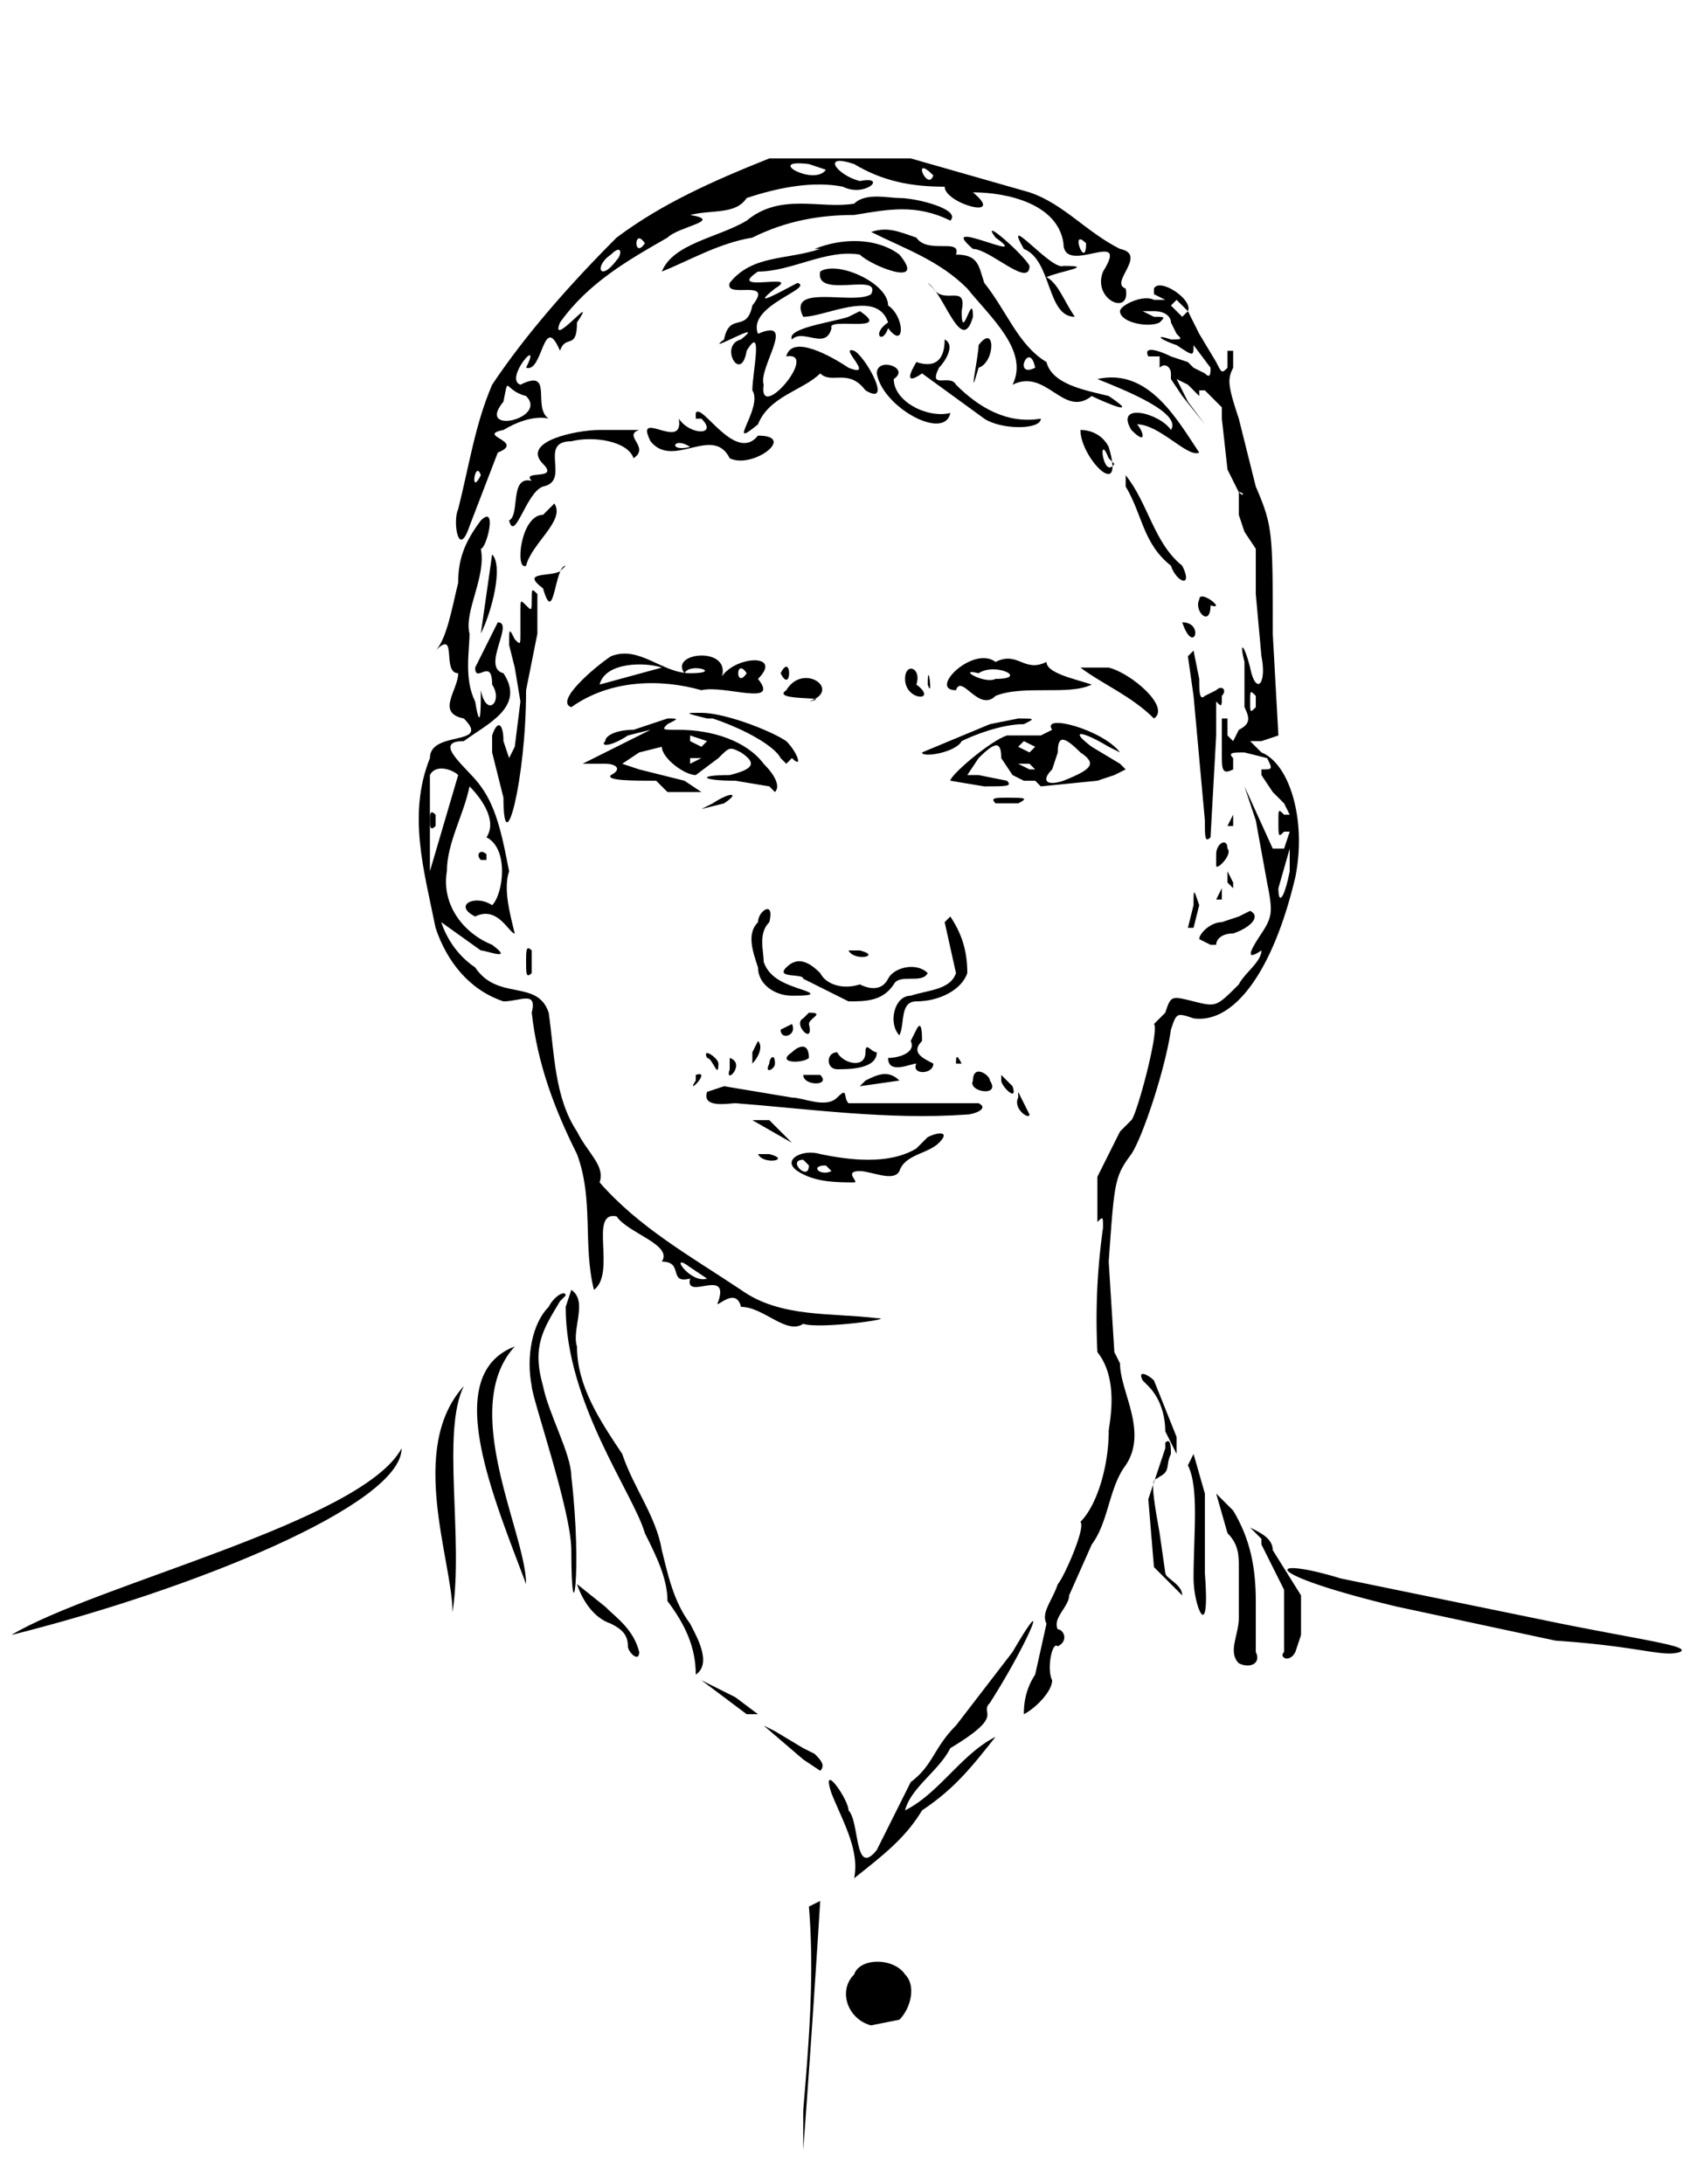 <svg xmlns="http://www.w3.org/2000/svg" version="1" viewBox="0 0 300 386" class="" style=""><path stroke="#333333" d="M136 28c-10 4-19 8-27 14-8 8-16 17-22 26-3 7-4 14-6 22-1 2 0 9 2 3l5-13c5-2-4-3 1-4 5-3 8-2 8-2-3-2 1-9-5-6-3-1 4-9 1-3 3 1 3-10 6-3 1-3 3 0 3-5 4-6-5 5-3 0 5-7 12-11 19-15 2-2 10-3 4-4 4-1 8 0 10-3 6-2 12-3 17-2 4 2 8-2 3-1-4-1-7-5-1-3 5 3 10 4 16 4 0 3 11 6 5 1 6 0 15 2 16 9 0 6 12-3 7 5-2 5 5 8 4 3-3-1 4-6-1-7-6-3-10-8-16-10l-21-6h-25zm10 2c-2 3-11-2-3-1l3 1zm19 1c-1 3-4-4 0 0zm-51 12c-2 3-2-3 0 0zm78 0c0 5-3-3 0 0zm-83 3c-3 4-4 1-1-1 2-2 2 0 1 1zM93 70c4 4-9 7-4 1 1-5 0-2 4-1zm-8 14c-2 4-1-3 0 0z" class="QJQoqbli_0"></path><path stroke="#333333" d="M151 36c-6 1-13-2-19 3-5 3-13 4-15 9 5-2 10-5 16-6 6-3 12-4 18-4 6-1 11-2 17 1 2-2-6-4-9-4-2 0-6-1-8 1z" class="QJQoqbli_1"></path><path stroke="#333333" d="M154 41c6 3 12 5 17 10 4 5 11 11 8 17 6-3 9 6 14 2 2 1 9 4 3 0-4-1-10-2-11-6-5-3-7-9-11-14-1-3-1-5-5-5 1-3-5 0-7-3-3-1-5-2-8-1zm29 24c-4 2-1-5 0 0zM176 42c7 5-11-4-4 2 3 0 10 7 10 3-1-2-9-9-6-5zM181 44c5 2 4 12 9 12-2-3-3-6-5-7 2-1 9-2 3-2-2 1-11-10-7-3z" class="QJQoqbli_2"></path><path stroke="#333333" d="M145 44c-6 2-12 1-16 6-1 3 8-1 4 4-1 5-4 1-5 6-4 3 8-4 3 0-4 1 0 8 1 2 3-5 1 4 1 7 2 3-5 11 1 6 2-5 8-6 11-9 2 2 5-1 8 3 5 3 0-6-2-7-3-1 4 5-1 3-3-2-10-6-11-2 6-1-5 12-4 5-1-3 6-12-1-9-2-5 10-8 7-9-2 1-9 5-4 1 5-3-9 1-3-3 6 0 12-4 18-3 2 2 12 6 7 0-4-3-10-3-15-1z" class="QJQoqbli_3"></path><path stroke="#333333" d="M145 48c-1 5 11 0 9 4-3 2-15-2-12 4 4 0 13-5 15 1-3 2-1 4 0 1 3 4 3-2 0-4 0-4-9-8-12-6zM164 50c3 2 6 13 8 6 0-5-2 5-2-1 1-5-3-1-5-4zM204 51v1l2 1h-2c-2-1-6 1-6 2 0 2 5 3 7 2 1-1 1-1-1-1l-2-1h2c2 0 3 1 3 2l1 2c1 1 1 1-1 1-3-1-2 0 1 1 3 2 3 2 3 0-1-1-1-1 0 0l3 4c0 1 0 2-1 1l-2-1-1-1-3-1c-2-1-5-2-4 0h2v1 1c1-1 2 0 2 1v1l2 3 4 5-3-4-2-4 2 1 2 2v-1h1l2 2c-1 1-1 1 0 0l1 1v2l1 9 1 2 1 2c1 0 1 1 0 0v4l1 3 2 3v8l1 11c1 5-1 7-2 2-1-4-2-5-1-1v8c1 2 1 3-1 4l-1 2-1-1v-3h-1v6c0 3 0 4 2 3v-2c-1-1 0-1 2-1l4 1c1 2 1 2-1 2v1l2 3 2 2 1 2h-1c-1-1-1-1-1 1 0 3 0 3 1 2h1l-1 3h-2l-5-11 2 6 2 11c1 5 1 6-1 9s-3 5 0 3c1-1 1-1 0 0 0 2-3 4-4 6-4 4-4 4-8 3s-4-1-5 2l-1 1-1 1c1 1-3 16-4 17l-2 2-4 8v7 1c1-1 1-1 1 1a115 115 0 0 0-1 22c4 5 2 13 2 14 0 6-2 13-5 16 1 1-3 10-4 11-1 3-3 5-2 7l-2 9c-2 3-2 6-2 7 2-1 5-4 5-6-1-2 0-7 1-6 2-1 1-3 0-3-1-2 2-4 2-6l4-9c3-4 3-10 6-14 4-6-1-13-1-18l-1-2-1-16c1-14 1-15 4-19 2-3 6-15 7-22 1-3 1-3 4-2 7 1 14-8 18-25 2-10-1-20-6-22l-2-2h2l3-1-1-18c0-18 0-19-3-26l-2-8-1-4c-2-6-2-7-1-9v-3h-1v3c-1 1-1 1-2-1l-3-5-2-4c1-2-5-6-6-4zm6 4l-1 1-2-2 1-1 2 2zm12 70c-1 1-1 1-1-1s0-2 1-1v2zm6 29c-1 5-2 6-2 3l2-7v4z" class="QJQoqbli_4"></path><path stroke="#333333" d="M150 56c-3 1-11 2-10 4 2-2 6 2 7-2-1-2 11 1 5-3l-2 1zM173 61c0 2-2 11 0 4 3-1 3-8 0-4z" class="QJQoqbli_5"></path><path stroke="#333333" d="M167 60c0 4-2 5-5 4-3 5 1 2 1 2l11 8c3 2 10 2 10 0-6 1-11-2-15-6-1-2-5 1-3-3 1-1 3-4 1-5z" class="QJQoqbli_6"></path><path d="M155 66c1 6 12 12 13 7-4 1-10-2-10-6 3-2-3-4-3-1zM194 67c5 2 15 6 13 9-2-3-10-5-7 0 3 3 2 0 1-1 4 0 9 6 11 5-4-6-9-15-18-13zM124 74c3 3-2 3-4 0 1 6-8-2-5 4 4 5 11-3 14 3 4 2 12-4 5-4-4 5-10-6-11-4v1zm-2 5c-4 1-3-2 0 0zM106 76c-4 0-14 2-10 6 3 3-4 1-2 3-4-1-2 6-4 7 1 4 3-5 6-6 5-1-1-8 5-8 4-1 10 0 11 3 3-2-2-4 1-5h-7zM191 76c0 5 8 13 5 3-1-2-3-3-5-3zm6 6c-2 3-3-6-1-1l1 1zM199 86c3 5 3 10 8 14 1 3 4 4 2 0-5-4-6-11-10-16v2z" class="QJQoqbli_7"></path><path stroke="#333333" d="M96 91c-4 0-5 10-3 9 1-4 7-8 5-11l-1 1zM85 92c-3 4-4 7-4 11-1 4-2 10-4 12 4-4 1 4 4 4 0 3-4 7 1 8 5 5-6 2-6 7-4 10-1 20 1 30 2 6 6 11 12 13 3 0 6-2 5 2 1 9 4 17 8 25 3 8 1 16 3 24 4-3-1-14 4-13 2 3 10 5 8 8 4 0 1 4 5 3-1 4 7-2 5 4-1 2 3-3 4 1 4 0 8 5 11 3 3 1 17-1 13-1-8-1-17 0-24-5-9-6-18-11-25-19 1-3-2-5-4-9-4-6-4-14-5-21-2-6-9-2-13-8-3-2-5-5-6-8l7 5c1 0 6 2 2-1-5-2-9-7-8-13 0-5 3-10 4-15 2 2 5 6 3 9 4 2 3 10 1 12-3-2-7 0-3 2 4-2 6 3 7 3-1-4-2-8-1-11-1-5-2-11-5-15-2-3-9-8-3-8 4-3 11-6 7-12-4-1 2-9-1-9l-4 8c0 3 3-2 3 3 2 3-1 6-2 1 0 3 0 8-1 2-2-4-1-9-1-12-1-4 3-10 2-15 1 0 3-8 0-5zm-4 45l-5 17v-17c1-2 4-1 5 0zm44 89c-3 1-7-5-3-2l3 2z" class="QJQoqbli_8"></path><path stroke="#333333" d="M76 145c0 1 0 2 1 1v-2c-1-1-1 0-1 1zM87 98l-2 14c2-4 4-12 2-14zM99 101c-2 1-7 0-3 3 2 7 2-4 4-4zM94 106c0 2 0 2-1 1s-1-1-1 1v4c0 2 0 2-1 1-1-2-1-2-1 1l1 4 1 6-1 8-1 2-1-3c0-3-1-4-2-1v3l2 8c0 12 4-3 4-19l2-10v-4-3c-1-1-1-1-1 1zM212 106c-1 2 2 5 2 1 3 1-2-3-2-1zM209 110c2 6 4 0 0 0zM108 116c-3 2-10 8-7 9 7-5 16-5 23-3 4-1 14 3 10-2 5-5-6-4-7 1 4-7-9-6-6-2 1-2 7 0 1 0-5 0-9-5-14-3zm9 2l-11 3c1-4 8-4 11-3zm15 1c-2 3-2-3 0 0zM210 116l1 7 2 22c0 3 0 4 1 3l1-18v-6c1 1 1 1 1-1 1-1 0-2-1-1l-2 1c-1 1-1-1-1-3l-1-5-1 1zM176 117c-4-3-12 5-7 5 1-3 4 4 7 1 5-2 13 0 17-2-3-1-8-2-8-4-4 2-5-2-9 0zm-3 2c3-2 9 1 3 1-2 1-7-2-3-1zM191 118c4 3 9 5 13 9 3-2-4-8-8-9h-5zM138 119c2 4 2-4 0 0zM160 120c0 4 6 4 2 1 1-3-2-4-2-1zM164 121c1 3 0-5 0 0zM139 122c-3 2 9 1 4 2 6-2-1-7-4-2zM126 127c6 2 11 5 12 7l1 1 1-1c2 2 1-1-1-3-3-2-11-5-15-5-3 0-3 0 1 1z" class="QJQoqbli_9"></path><path stroke="#333333" d="M112 129c-3 0-5 1-5 2-1 1 1 1 4-1l4-1-10 5-2 1h4c2 0 3 1 1 2-1 1 4 1 8 1l2 2h6l-3-2-8-2-3-1 3-2 4-1c0 2 4 5 6 5l4-3c2-2 2-2 4-1 3 2 2 3-2 4-6 0-5 1 1 1l6 1 1 1c1-1 0-3-2-5-3-4-9-6-15-6-3 0-3 0-2-1 2-1 2-1 0-1l-6 2zm13 2l-1 1-2-1v-1l3 1zm-1 3l-2 1v-1h2zM175 128l-12 5c0 1 6 0 7-2 2-1 7-3 11-3 2-1 2-1-1-1l-5 1zM186 129l-2 1h-6c-3 1-10 7-10 8l6 1c4 0 5 0 4-1l-5-1h-2l2-3c3-3 4-3 4 0l2 3 2 1h2l1 1 10-1 3-1 2-1-1-1-5-3c-4-3-2-3 3 0l2 1c-3-4-14-7-12-4zm-3 3l-1 1-2-1 1-1 2 1zm8 1c3 2 2 3-3 5-3 1-4 0-2-2l1-3c0-3 1-3 4 0zm-8 3h-1l-2-1h2l1 1zM126 142l-2 1 4-1c3-2 1-2-2 0zM176 142h4c2-1 1-1-2-1-2 0-3 0-2 1zM217 146h1v-2l-1 2zM215 151v2c0 1 3-2 2-3 0-2-2-1-2 1zM85 152h1v-1c-1-1-2 0-1 1zM217 156l1 1v-1l-1-2v2zM215 159h1v-2l-1 2zM211 160l-1 4h1l1-4c-1-3-1-3-1 0zM134 163c-2 2-1 5 0 8 0 3 3 5 6 5 2 0 5 0 2-1s-6-2-7-5c0-2-1-5 1-7 1-4-2-2-2 0zM219 162l-3 1c-2 0-4 2-4 3l2 1h1c0-1 1-2 3-2 3-1 5-3 3-4l-2 1zM167 163l2 9c-1 3-5 3-8 4-3 0-4 5-2 7 1-2 0-6 3-6 4 0 8-2 9-5 0-4-1-7-3-10l-1 1zM93 170c0 2 0 3 1 2v-4c-1-1-1 0-1 2zM150 168c1 2 6 1 2 0h-2z" class="QJQoqbli_10"></path><path stroke="#333333" d="M139 171c-2 2 3 1 3 2l8 4c3 0 6 0 8-3 1-2 5 0 6-2-2-2-6-1-7 1s-3 2-5 1c-3 1-6 0-7-2-2-2-4-3-6-1zM142 180c-2 1 2 5 1 1 0-1 3-2 0-2l-1 1zM138 182c0 2 3 1 2-1l-2 1zM161 184c1 2-2 3-4 3 0 3 4 1 5 1-1 2 3 2 3 0-2-1-4-2-2-4 0-1 0-4-1-2l-1 2zM133 186v2c1-1 2-3 1-4l-1 2zM140 186c-3 2 2 2 3 1 0-3-2-2-3-1zM153 186c0 3-4 2-5 0-2 0-2 3 0 3s7 0 7-3c-1 0-2-2-2 0zM125 187c1 0 2 4 2 1 0-1-3-3-2-1zM136 188c-1 2 1 1 1 0 0-2-1-1-1 0zM129 189c-1 3 3-1 0-2v2zM169 188h1c-1-2-1-1-1 0zM123 191c-2 3 3-2 0-1v1zM142 190c0 2 5 2 3 0h-3zM172 191c-1 2 5 3 3 0 0-1-3-3-3 0zM153 191l-1 1 7-1c-2-2-4-1-6 0zM177 191c0 1 3 4 2 1l-2-2zM125 193c-1 3 4 2 5 2 13 1 27 3 41 2 1 0 4-1 2-2h-23c-1-1 0-3-2-1s-6 0-8 0l-12-2-3 1zM180 194c-1 2 2 4 2 3l-2-4v1zM133 198l7 4-4-4h-3zM162 203c-5 3-12 2-17 1-3-1-7 1-4 3s7 2 10 2c1 0-2-2 1-2 2 0 6 2 7 0 1-3 5-3 7-5s0-2-2-1l-2 2zm-19 3c0 3-4-1-1-1l1 1zm4 1c-2 1-4-1-1-1l1 1zM134 204c1 2 6 1 2 0h-2zM100 231c0 17 12 33 14 40 2 4 4 8 4 12 3 4 5 8 5 13 3-2 0-7-1-9-3-4-4-9-5-13-1-6-5-11-7-17-4-6-8-12-8-19-1-3 2-8-1-10l-1 3z" class="QJQoqbli_11"></path><path stroke="#333333" d="M97 231c-3 3-4 9-3 14 0 2 7 22 7 29 0 16 2 4 0-13 0-4-4-11-5-16-2-7 0-10 3-15l1-1c0-1-2 0-3 2zM82 245c-10 11-2 31-2 40 2-13-2-32 2-40zM215 264l2 7c2 2 2 4 2 6v9c0 3-2 6 0 8 2 1 4 0 3-2v-9c0-6-1-11-4-16l-3-3zM71 256c-7 13-54 24-69 33 32-8 69-23 69-33zM206 256l-3 9 1 12 5 5c0-2-3-3-3-4l-1-7c-2-11-1-9 0-10 2-1 1-2 2-4 0-1 0-3-1-2v1z" class="QJQoqbli_12"></path><path stroke="#333333" d="M203 245c2 2 3 5 3 8l2 4v-3l-4-10c-1-1-3-2-2 0l1 1zM211 257l2 7v14c1 13-2 6-2 1 0-8 1-16-1-20l1-2zM223 273l4 8v11c-1 1 1 2 2 0l1-3v-7l-5-8c0-2-2-3-4-4l2 2zM102 280c1 3 3 6 6 7 2 1 3 2 3 4 0 1 2 3 2 1-1-4-4-6-6-8l-5-4z" class="QJQoqbli_13"></path><path stroke="#333333" d="M275 290c15 1 19 3 22 2 2-1-6-2-21-5l-39-8c-13-4-15-1 10 5l28 6zM179 292l-10 13c-4 4-4 7-8 10l-6 12c-4 5-3-5-5-7 0-2-5-9-3-3 2 5 5 10 4 15 5-4 9-7 12-12 6-4 9-8 13-13-6 3-10 10-16 13 1-4 6-7 8-11 10-6 5-6 7-8 7-11 11-21 4-9zM125 292h0zm2 1s1 0 0 0zM124 297l8 6h2l-4-3-6-3zM135 305l7 6 3 2c1-1 0-2-1-3l-2-1-5-3-2-1zM91 238c-10 11 2 33 2 42-6-16-15-37-2-42zM145 336a3614 3614 0 0 1-3 44v-7c1-12 2-24 1-36l2-1zM154 358c-4-1-6-6-3-9 1-3 7-3 9 0 2 2 1 6-1 8l-5 1z" class="QJQoqbli_14"></path><style>.QJQoqbli_0{stroke-dasharray:462 464;stroke-dashoffset:463;}.w12 .QJQoqbli_0{animation:QJQoqbli_draw 8000ms linear 0ms forwards;}.QJQoqbli_1{stroke-dasharray:111 113;stroke-dashoffset:112;}.w12 .QJQoqbli_1{animation:QJQoqbli_draw 8000ms linear 0ms forwards;}.QJQoqbli_2{stroke-dasharray:207 209;stroke-dashoffset:208;}.w12 .QJQoqbli_2{animation:QJQoqbli_draw 8000ms linear 0ms forwards;}.QJQoqbli_3{stroke-dasharray:232 234;stroke-dashoffset:233;}.w12 .QJQoqbli_3{animation:QJQoqbli_draw 8000ms linear 0ms forwards;}.QJQoqbli_4{stroke-dasharray:869 871;stroke-dashoffset:870;}.w12 .QJQoqbli_4{animation:QJQoqbli_draw 8000ms linear 0ms forwards;}.QJQoqbli_5{stroke-dasharray:50 52;stroke-dashoffset:51;}.w12 .QJQoqbli_5{animation:QJQoqbli_draw 8000ms linear 0ms forwards;}.QJQoqbli_6{stroke-dasharray:67 69;stroke-dashoffset:68;}.w12 .QJQoqbli_6{animation:QJQoqbli_draw 8000ms linear 0ms forwards;}.QJQoqbli_7{stroke-dasharray:324 326;stroke-dashoffset:325;}.w12 .QJQoqbli_7{animation:QJQoqbli_draw 8000ms linear 0ms forwards;}.QJQoqbli_8{stroke-dasharray:647 649;stroke-dashoffset:648;}.w12 .QJQoqbli_8{animation:QJQoqbli_draw 8000ms linear 0ms forwards;}.QJQoqbli_9{stroke-dasharray:577 579;stroke-dashoffset:578;}.w12 .QJQoqbli_9{animation:QJQoqbli_draw 8000ms linear 0ms forwards;}.QJQoqbli_10{stroke-dasharray:569 571;stroke-dashoffset:570;}.w12 .QJQoqbli_10{animation:QJQoqbli_draw 8000ms linear 0ms forwards;}.QJQoqbli_11{stroke-dasharray:579 581;stroke-dashoffset:580;}.w12 .QJQoqbli_11{animation:QJQoqbli_draw 8000ms linear 0ms forwards;}.QJQoqbli_12{stroke-dasharray:476 478;stroke-dashoffset:477;}.w12 .QJQoqbli_12{animation:QJQoqbli_draw 8000ms linear 0ms forwards;}.QJQoqbli_13{stroke-dasharray:179 181;stroke-dashoffset:180;}.w12 .QJQoqbli_13{animation:QJQoqbli_draw 8000ms linear 0ms forwards;}.QJQoqbli_14{stroke-dasharray:593 595;stroke-dashoffset:594;}.w12 .QJQoqbli_14{animation:QJQoqbli_draw 8000ms linear 0ms forwards;}@keyframes QJQoqbli_draw{100%{stroke-dashoffset:0;}}@keyframes QJQoqbli_fade{0%{stroke-opacity:1;}96.721%{stroke-opacity:1;}100%{stroke-opacity:0;}}</style></svg>